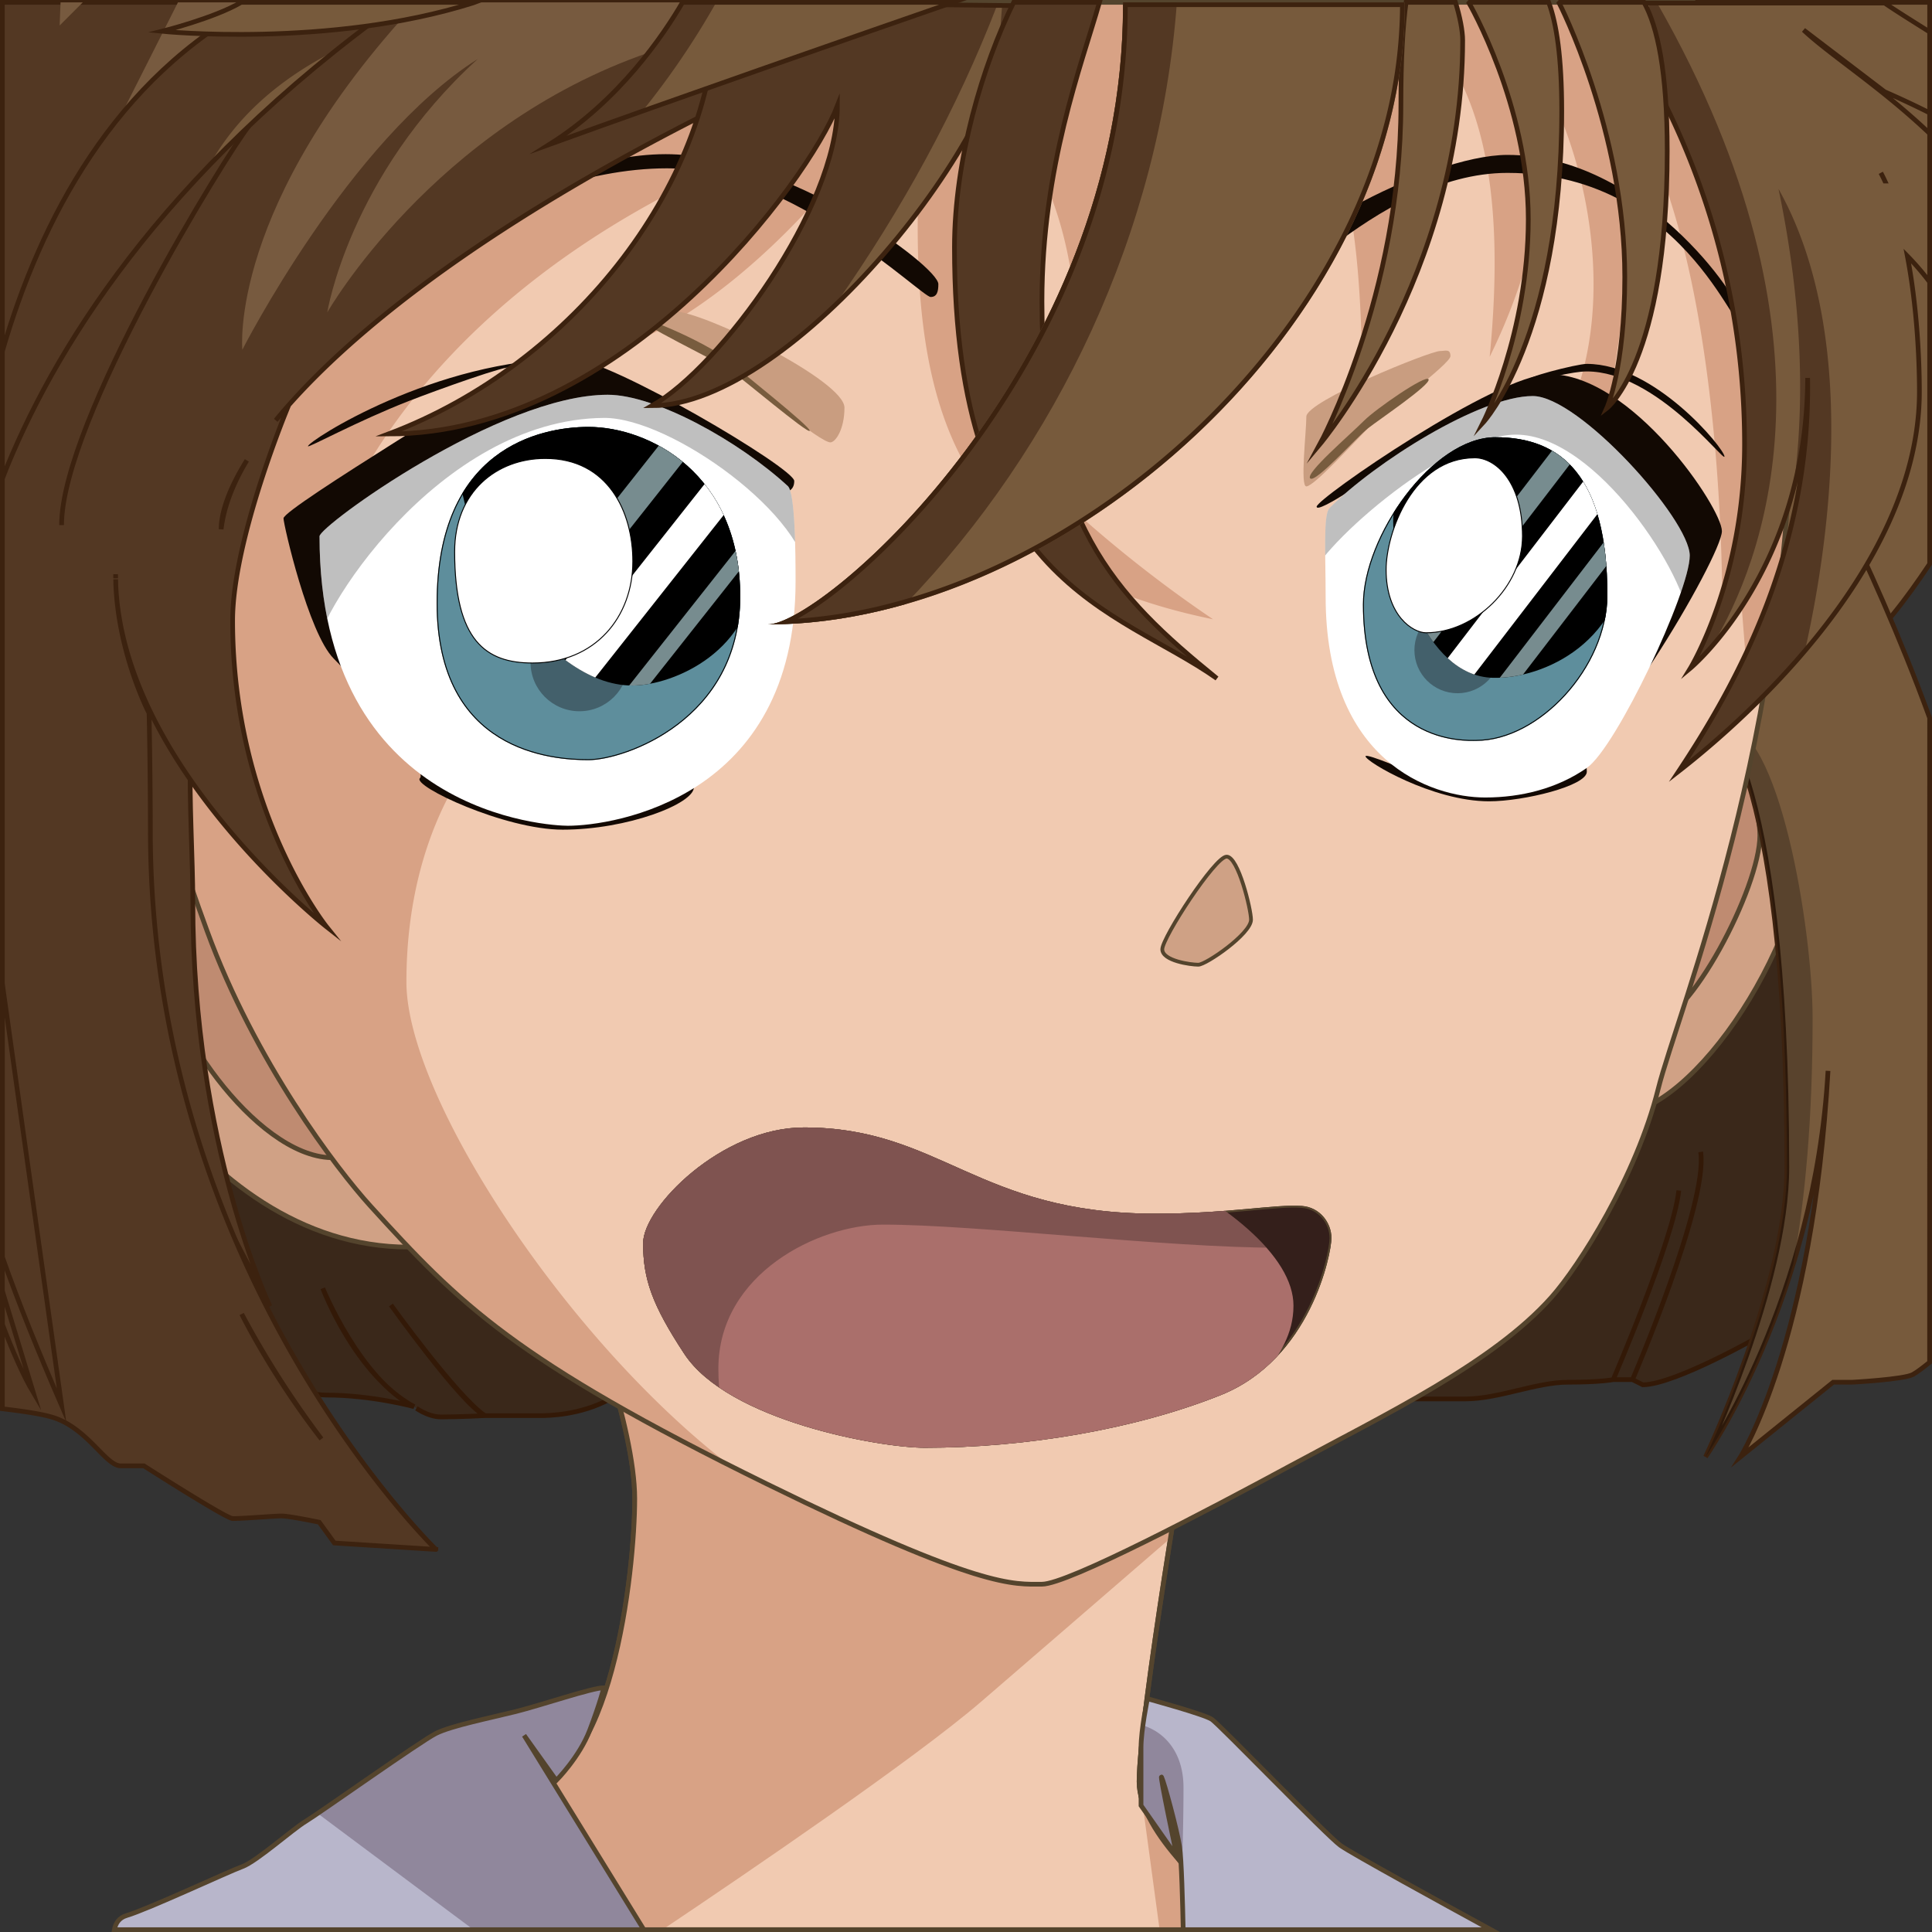<svg xmlns="http://www.w3.org/2000/svg" xmlns:xlink="http://www.w3.org/1999/xlink" viewBox="0 0 2053 2053"><rect x="0" y="0" width="2053" height="2053" fill="#333333" stroke="none"/><defs><style>.cls-1,.cls-34,.cls-4{fill:none;}.cls-12,.cls-2{fill:#f1cab1;}.cls-10,.cls-14,.cls-17,.cls-2,.cls-4,.cls-9{stroke:#54442d;}.cls-10,.cls-14,.cls-17,.cls-2,.cls-24,.cls-28,.cls-32,.cls-34,.cls-4,.cls-7,.cls-8,.cls-9{stroke-miterlimit:10;}.cls-10,.cls-2,.cls-32,.cls-34,.cls-4,.cls-7,.cls-8,.cls-9{stroke-width:5px;}.cls-3{fill:#d8a285;}.cls-5{fill:#b8b6cb;}.cls-6{fill:#90879c;}.cls-7{fill:#3a281a;stroke:#331907;}.cls-35,.cls-8{fill:#775a3c;}.cls-32,.cls-34,.cls-8{stroke:#3c220f;}.cls-9{fill:#d0a185;}.cls-10{fill:#bf8b71;}.cls-11{opacity:0.25;}.cls-13{clip-path:url(#clip-path);}.cls-14{fill:#341f1b;}.cls-14,.cls-17{stroke-width:4px;}.cls-15{fill:#aa6f6b;}.cls-16{clip-path:url(#clip-path-2);}.cls-17{fill:#cfa185;}.cls-18{fill:#120903;}.cls-19{fill:#c99d80;}.cls-20{fill:#785c3e;}.cls-21{clip-path:url(#clip-path-3);}.cls-22,.cls-28{fill:#fff;}.cls-23{clip-path:url(#clip-path-4);}.cls-24{fill:#5e8e9c;stroke-width:2px;}.cls-24,.cls-28{stroke:#000;}.cls-25{fill:#43606b;}.cls-26{clip-path:url(#clip-path-5);}.cls-27{fill:#778c8f;}.cls-29{clip-path:url(#clip-path-6);}.cls-30{clip-path:url(#clip-path-7);}.cls-31{clip-path:url(#clip-path-8);}.cls-32,.cls-36{fill:#533823;}.cls-33{fill:#775a3f;}.cls-37{fill:#3c220f;}</style><clipPath id="clip-path"><path id="嘴.蒙版" class="cls-1" d="M1227.52,1289.68c77.92,0,127.21-10.25,155.85-8.21,19.14,1.37,31.45,17.78,31.45,34.18s-21.88,128.52-117.58,166.8c-91.55,36.62-207.81,56-314.45,56-47.85,0-208.74-28.49-255.65-99.8-34.18-52-43.75-79.3-43.75-117.58s83.39-123,170.89-123C999.2,1198.08,1038.85,1289.68,1227.52,1289.68Z"/></clipPath><clipPath id="clip-path-2"><path id="嘴.舌上阴影蒙版" class="cls-1" d="M1374.48,1387.43c0,61.52-61.52,84.88-61.52,154.49,0,23.24-166.79,30.08-313.08,30.08s-351.35-55.37-351.35-218.75,88.86-203.71,199.6-203.71C1086,1149.54,1374.48,1282.16,1374.48,1387.43Z"/></clipPath><clipPath id="clip-path-3"><path id="左眼.蒙版" class="cls-1" d="M1628.78,420.85c49.21,0,166.79,131.25,166.79,169.53S1717.64,794.08,1686.2,816s-69.73,31.44-108,31.44c-57.42,0-169.53-38.28-169.53-213.27,0-45.12-2.73-87.5,4.11-94.34C1461.42,491.14,1572.72,420.85,1628.78,420.85Z"/></clipPath><clipPath id="clip-path-4"><path id="左眼.球体.蒙版" class="cls-1" d="M1589.13,464.6c69.72,0,118.94,41,118.94,168.16,0,76.56-72.46,154.49-139.45,154.49-9.57,0-120.31,6.83-120.31-144.92C1448.31,569.87,1522.14,464.6,1589.13,464.6Z"/></clipPath><clipPath id="clip-path-5"><path id="左眼.装饰.蒙版" class="cls-1" d="M1586.39,720.26c53.32,1.36,142.19-38.28,142.19-142.19S1669.79,440,1594.6,440s-114.16,69.73-114.16,114.16S1512.59,718.36,1586.39,720.26Z"/></clipPath><clipPath id="clip-path-6"><path id="左眼.蒙版-2" data-name="左眼.蒙版" class="cls-1" d="M645.79,419.48c50.76,0,139.45,49.22,191.4,97.07,7.82,7.21,8.21,71.65,8.21,101.17,0,231-194.14,259.76-242,259.76-17.77,0-263.86-10.94-263.86-307.61C339.55,558.93,531,419.48,645.79,419.48Z"/></clipPath><clipPath id="clip-path-7"><path id="左眼.球体.蒙版-2" data-name="左眼.球体.蒙版" class="cls-1" d="M625.28,453.66c64.26,0,161.33,49.22,161.33,180.47S663.56,807.76,625.28,807.76,464,799.55,464,641C464,476.9,573.33,453.66,625.28,453.66Z"/></clipPath><clipPath id="clip-path-8"><path id="左眼.装饰.蒙版-2" data-name="左眼.装饰.蒙版" class="cls-1" d="M671.77,728.46c45.11,0,129.88-38.28,129.88-124.41,0-94.33-71.1-244.72-160-244.72S487.2,403.08,487.2,487.84C487.2,578.07,578.8,728.46,671.77,728.46Z"/></clipPath></defs><g id="图层_2" data-name="图层 2"><g id="Malse.1"><g id="脖子"><path id="脖子.底" class="cls-2" d="M1210.43,1893.28c0-68.36,53.32-381.44,53.32-381.44l-642.57-134s53.32,138.14,53.32,214.7-24.61,306.25-120.31,306.25c-81.21,0-81.74,95.69-75.1,151.75h816.34l1.13-31.44S1210.43,1949.33,1210.43,1893.28Z"/><path id="脖子.阴影2" class="cls-3" d="M1213.6,1913.05l18.63,137.45h63.2l1.13-31.44S1229.13,1964.46,1213.6,1913.05Z"/><path id="脖子.阴影1" class="cls-3" d="M674.5,1592.5c0,76.56-24.61,306.25-120.31,306.25-13.14,0-24.15,2.53-33.38,7L622.58,2050.5H704c90.72-60.81,267.84-181.35,338.31-242,32.71-28.14,125.52-108.35,201.42-174,10.8-68.35,20.06-122.7,20.06-122.7l-642.57-134S674.5,1515.94,674.5,1592.5Z"/><path id="脖子.线" class="cls-4" d="M1210.43,1893.28c0-68.36,53.32-381.44,53.32-381.44l-642.57-134s53.32,138.14,53.32,214.7-24.61,306.25-120.31,306.25c-81.21,0-81.74,95.69-75.1,151.75h816.34l1.13-31.44S1210.43,1949.33,1210.43,1893.28Z"/></g><g id="衣服"><g id="衣服._左" data-name="衣服. 左"><path id="衣服.左.底" class="cls-5" d="M1424.39,1961c-15-10.94-128.52-128.51-136.72-134s-68.36-21.87-68.36-21.87-6.83,32.81-6.83,52v61.45l38.28,54.69s-19.14-90.24-16.41-84.77,16.41,56.06,19.14,73.83c2,13,3.27,62.47,3.81,88.18h326.9C1534.17,2023.18,1435.55,1969.07,1424.39,1961Z"/><path id="衣服.左.影子" class="cls-6" d="M1214.47,1833.47a187,187,0,0,0-2,23.65v61.45l38.28,54.69s-19.14-90.24-16.41-84.77,16.41,56.06,19.14,73.83c.85,5.48,1.56,17.47,2.14,31.43,0,0,2-46.47,2-94.32C1257.59,1860.9,1236.32,1840.11,1214.47,1833.47Z"/><path id="衣服.左.线条" class="cls-4" d="M1424.39,1961c-15-10.94-128.52-128.51-136.72-134s-68.36-21.87-68.36-21.87-6.83,32.81-6.83,52v61.45l38.28,54.69s-19.14-90.24-16.41-84.77,16.41,56.06,19.14,73.83c2,13,3.27,62.47,3.81,88.18h326.9C1534.17,2023.18,1435.55,1969.07,1424.39,1961Z"/></g><g id="衣服._右" data-name="衣服. 右"><path id="衣服.右.底" class="cls-5" d="M626.65,1838.59c10.94-28.71,15-45.12,15-45.12-12.31,0-66.31,18.46-93.65,25.3s-68.36,15-84.76,23.24-125.1,85.45-138.77,93.65-51.95,42.38-67,47.85-99.8,45.12-123,52c-8,2.36-11.63,8.28-12.94,15H684.15L556.93,1844.06l34.17,47.85S615.71,1867.3,626.65,1838.59Z"/><path id="衣服.右.影子" class="cls-6" d="M626.65,1838.59c10.94-28.71,15-45.12,15-45.12-12.31,0-66.31,18.46-93.65,25.3s-68.36,15-84.76,23.24c-13.78,6.89-92.65,62.47-125.66,85L503.05,2050.5h181.1L556.93,1844.06l34.17,47.85S615.71,1867.3,626.65,1838.59Z"/><path id="衣服.右.线条" class="cls-4" d="M626.65,1838.59c10.94-28.71,15-45.12,15-45.12-12.31,0-66.31,18.46-93.65,25.3s-68.36,15-84.76,23.24-125.1,85.45-138.77,93.65-51.95,42.38-67,47.85-99.8,45.12-123,52c-8,2.36-11.63,8.28-12.94,15H684.15L556.93,1844.06l34.17,47.85S615.71,1867.3,626.65,1838.59Z"/></g></g><g id="后发"><path id="后发.3" class="cls-7" d="M1745.67,1471.51c34.18,0,127.14-53.32,127.14-53.32s39.65-117.58,39.65-203.71-17.77-218.74-17.77-218.74H1502.07v490.81H1557c35.55,0,75.19-17.77,109.37-17.77s47.85-2.74,47.85-2.74,64.26-149,69.73-201c-5.47,52-69.73,201-69.73,201h20.51s80.66-187.3,72.46-242c8.2,54.69-72.46,242-72.46,242Z"/><path id="后发.2" class="cls-7" d="M468.74,1505.69c17.78,0,46.49-1.37,46.49-1.37-30.08-20.51-99.8-117.57-99.8-117.57s75.19,105.27,99.8,117.57h58.29c18.27,0,135.6-1.86,135.6-135.59s-155.61-247.9-247.9-247.9-327.43,19.83-327.43,157.91,165.43,203.71,213.28,203.71,93,12.3,93,12.3C382.61,1466,343,1369,343,1369s34.17,91.6,97.06,125.78C440,1494.75,453.71,1505.69,468.74,1505.69Z"/><path id="后发.1" class="cls-8" d="M2050.5,2.5H1735.07c-42.59,240.58-103,738.26,126.12,738.26,81.33,0,139-65.82,189.31-141.53Z"/></g><g id="耳朵"><g id="耳朵.左"><path id="耳朵.左.1" class="cls-9" d="M1719,1183.72c79.29,0,205.07-183.2,205.07-328.11s-76.28-154-119.49-154S1719,1183.72,1719,1183.72Z"/><path id="耳朵.左.2" class="cls-10" d="M1870.08,887.73c0,56.06-75.88,199.61-114.84,199.61s-20.51-343.16,31.44-343.16S1870.08,850.82,1870.08,887.73Z"/></g><g id="耳朵.右"><path id="耳朵.右.1" class="cls-9" d="M434.57,1325.22c-229.69,0-370.5-292.57-370.5-388.27,0-124.41,47.85-124.41,101.17-124.41C234,812.54,434.57,1325.22,434.57,1325.22Z"/><path id="耳朵.右.2" class="cls-10" d="M352.1,1230.22c-81.59-2.06-180-148.35-180-214s13.67-88.87,26.09-89.21C215.81,926.56,352.1,1230.22,352.1,1230.22Z"/></g></g><g id="中发"><path id="中发-2" data-name="中发" class="cls-8" d="M2050.5,762.85c-64-175.41-142.14-312.61-142.14-312.61l-91.6-6.26V752.39s82,47.85,82,488.07c0,125.78-86.36,307.61-86.36,307.61s116.44-166.79,130.11-410.15c-16.41,289.84-93,410.15-93,410.15l98.44-79.29h20.5s55-3,64.26-8.21c4.38-2.43,11-7.46,17.73-12.93Z"/><path id="中发.阴影" class="cls-11" d="M1831.8,770.16c23.68,37.72,67,150.44,67,470.3,0,125.78-86.36,307.61-86.36,307.61s54.34-77.84,93.13-204.76c12.77-69.32,20.57-155.23,20.57-261.44C1926.13,987.54,1890.59,770.17,1831.8,770.16Z"/></g><g id="脸"><path id="脸.底" class="cls-12" d="M110.55,309.43c0,362.29,62.89,552.33,109.37,679.47,50.91,139.26,137.74,253.05,173.63,292.57,94.33,103.91,152.68,163.52,421.08,295.31,228.32,112.11,262.5,106.64,292.58,106.64,27.34,0,175.63-78.09,263.86-125.78,102.49-55.4,215.36-109.32,277.53-179.1,29.61-33.23,90.23-128.51,113.47-221.48,20.68-82.71,142.19-373.23,142.19-753.3,0-153.12-37.92-288.16-104.51-401.26H222.23C152,95.94,110.55,200.51,110.55,309.43Z"/><path id="脸.阴影" class="cls-3" d="M110.55,309.43c0,362.29,62.89,552.33,109.37,679.47,50.91,139.26,137.74,253.05,173.63,292.57,89.61,98.7,146.76,157.44,382.32,276-174.89-134.32-344-392.51-344-513.92C431.83,880.9,507,800.24,507,800.24L375.78,520c73.39-137.59,200.54-248.43,359.56-326.75l-82,179.1c79.77-29.67,163.24-96.72,242-191.41l82-17.77c-13.68,266.6,31.44,437.49,311.71,494.91C1159.16,570.55,1075.76,479,1075.76,479l26-304.87c19.27,38.79,33.72,84.07,39.64,140.82L1423,194.59c9.07.93,23.34,69.9,24.51,202.33L1537.86,60.6c39.1,61.53,61.07,154.85,45.12,318.55,42.35-85.92,63.46-177.39,67-273.43,44.75,95,64.25,237.89,12.3,341.79l43.75,9.57,45.12-306.24c49.89,108.16,78.6,291.52,79.29,509.95l17.77-47.85,9.57,120.31,28.48-72.41a1880.7,1880.7,0,0,0,18-257.08c0-153.12-37.91-288.17-104.5-401.26H222.21C152,95.94,110.55,200.51,110.55,309.43Z"/><path id="脸.框" class="cls-4" d="M110.55,309.43c0,362.29,62.89,552.33,109.37,679.47,50.91,139.26,137.74,253.05,173.63,292.57,94.33,103.91,152.68,163.52,421.08,295.31,228.32,112.11,262.5,106.64,292.58,106.64,27.34,0,175.63-78.09,263.86-125.78,102.49-55.4,215.36-109.32,277.53-179.1,29.61-33.23,90.23-128.51,113.47-221.48,20.68-82.71,142.19-373.23,142.19-753.3,0-153.12-37.92-288.16-104.51-401.26H222.23C152,95.94,110.55,200.51,110.55,309.43Z"/></g><g id="嘴"><g class="cls-13"><path id="嘴.基本" class="cls-14" d="M1227.52,1289.68c77.92,0,127.21-10.25,155.85-8.21,19.14,1.37,31.45,17.78,31.45,34.18s-21.88,128.52-117.58,166.8c-91.55,36.62-207.81,56-314.45,56-47.85,0-208.74-28.49-255.65-99.8-34.18-52-43.75-79.3-43.75-117.58s83.39-123,170.89-123C999.2,1198.08,1038.85,1289.68,1227.52,1289.68Z"/><path id="嘴.舌头" class="cls-15" d="M1374.48,1387.43c0,61.52-61.52,84.88-61.52,154.49,0,23.24-166.79,30.08-313.08,30.08s-351.35-55.37-351.35-218.75,88.86-203.71,199.6-203.71C1086,1149.54,1374.48,1282.16,1374.48,1387.43Z"/><g id="嘴.舌"><g class="cls-16"><path id="嘴.舌上阴影" class="cls-11" d="M938.36,1301.3c99.8,0,299.41,24.61,421.09,24.61,214.64,0,199.6-251.56,199.6-251.56H621.18v534.49H823.52s-60.15-53.25-60.15-154.42S870,1301.3,938.36,1301.3Z"/></g></g></g></g><path id="鼻" class="cls-17" d="M1329.37,977.28c0,15-47.85,47.85-56,47.85s-38.28-4.1-38.28-16.4,56-98.44,68.35-98.44S1329.37,966.35,1329.37,977.28Z"/><g id="眼睛"><g id="左眼.毛发"><path id="左眼.眉毛" class="cls-18" d="M1601.84,164.6c143.14,0,248.42,152.35,248.42,171.49,0,43.75-50.59-152.37-248.42-152.37-142.59,0-267,166-267,131.86C1334.84,262.26,1518,164.6,1601.84,164.6Z"/><path id="左眼.睫毛4.阴影" class="cls-19" d="M1530.34,373c-10.94,0-142.18,53.32-142.18,69.72s-6.84,74.14,0,74.14c8.2,0,51.26-47.48,65.62-61.83s87.5-68.36,87.5-76.56S1535.81,373,1530.34,373Z"/><path id="左眼.睫毛4" class="cls-20" d="M1449.68,446.83c-16.41,16.4-62.89,56.05-57.42,61.52s49.22-43.75,61.52-53.32,67-46.48,64.26-51.95S1462,434.52,1449.68,446.83Z"/><path id="左眼.睫毛2" class="cls-18" d="M1582.29,851.5c36.92,0,103.91-16.4,103.91-31.44,0-62.89-73.83-46.48-108-46.48s-73.83,49.21-73.83,49.21-53.31-23.24-53.31-19.14C1451.05,809.12,1522.14,851.5,1582.29,851.5Z"/><path id="左眼.睫毛3" class="cls-18" d="M1686.2,386.67c72.46,0,146.28,90.23,146.28,98.44,0,6.83-72.46-90.41-146.28-90.41-16.41,0-42.39,8.38-57.42,8.38C1612.37,403.08,1675.26,386.67,1686.2,386.67Z"/><path id="左眼.睫毛1" class="cls-18" d="M1646.55,397.61c87.5,0,183.2,142.18,183.2,166.79,0,26.66-134,255.66-181.83,255.66s-183.2-318.55-183.2-318.55-65.63,45.51-65.63,36.92S1590.5,397.61,1646.55,397.61Z"/></g><g id="左眼"><g class="cls-21"><path id="左眼.眼白" class="cls-22" d="M1628.78,420.85c49.21,0,166.79,131.25,166.79,169.53S1717.64,794.08,1686.2,816s-69.73,31.44-108,31.44c-57.42,0-169.53-38.28-169.53-213.27,0-45.12-2.73-87.5,4.11-94.34C1461.42,491.14,1572.72,420.85,1628.78,420.85Z"/><path id="左眼.阴影" class="cls-11" d="M1611,461.86c86.13,0,183.2,153.13,183.2,199.61s57.42,16.41,57.42,16.41L1857.09,358H1364.91V665.57s27.35-20.51,27.35-47.85S1533.08,461.86,1611,461.86Z"/><g id="左眼.虹膜"><g class="cls-23"><path id="左眼.球体" class="cls-24" d="M1589.13,464.6c69.72,0,118.94,41,118.94,168.16,0,76.56-72.46,154.49-139.45,154.49-9.57,0-120.31,6.83-120.31-144.92C1448.31,569.87,1522.14,464.6,1589.13,464.6Z"/><circle id="左眼.瞳孔" class="cls-25" cx="1548.8" cy="690.86" r="45.8"/><g id="左眼.装饰"><g class="cls-26"><path id="左眼.装饰1" d="M1586.39,720.26c53.32,1.36,142.19-38.28,142.19-142.19S1669.79,440,1594.6,440s-114.16,69.73-114.16,114.16S1512.59,718.36,1586.39,720.26Z"/><rect id="左眼.装饰2" class="cls-22" x="1611.83" y="456.92" width="33.05" height="304.74" transform="translate(707.33 -865.33) rotate(37.5)"/><rect id="左眼.装饰3" class="cls-27" x="1658.55" y="486.37" width="17.5" height="304.74" transform="translate(733.31 -882.95) rotate(37.5)"/><rect id="左眼.装饰4" class="cls-27" x="1578.6" y="422.67" width="23.83" height="304.74" transform="translate(678.67 -849.37) rotate(37.5)"/></g></g><path id="左眼.高光" class="cls-28" d="M1515.3,672.41c52,0,102.54-49.22,102.54-102.54,0-60.15-30.08-83.4-50.59-83.4-65.62,0-94.33,79.3-94.33,118.95C1472.92,654.63,1501.63,672.41,1515.3,672.41Z"/></g></g></g></g><g id="右眼.毛发"><path id="右眼.眉毛" class="cls-18" d="M707.31,163.82c-143.14,0-363.66,140.82-363.66,155.86,0,12.3,190-140.82,365-140.82,132.61,0,270.7,136.72,280.27,136.72,6.83,0,8.2-5.79,8.2-13.67C997.15,282.77,835.83,163.82,707.31,163.82Z"/><path id="右眼.睫毛2.阴影" class="cls-19" d="M715.52,330.62c31.44,0,181.83,73.82,181.83,102.53,0,23.25-9.57,36.92-15,36.92-10.94,0-81.88-58.8-98.44-73.83-17.42-15.81-99.8-53.23-99.8-57.42C684.07,333.35,703.3,330.62,715.52,330.62Z"/><path id="右眼.睫毛2" class="cls-20" d="M778.4,386.67c-19.18-19.19-95.7-51.95-98.43-47.85s82,45.12,94.33,53.32,84.77,69.72,86.13,65.62S785.24,393.51,778.4,386.67Z"/><path id="右眼.睫毛1" class="cls-18" d="M607.51,381.2c-144.92,0-280.27,87.5-280.27,93,0,2.07,52.1-26.51,106.64-47.85,31.45-12.31,108-39.62,108-35.55,0,5.47-240.62,149-240.62,160,0,6.62,26.51,122.21,53.32,149,28.71,28.71,101.17,117.58,91.6,127.15-8.21,8.2,89.86,54.68,151.75,54.68,68.36,0,139.45-27.34,139.45-45.11,0-24.54,74.1-311.72,82-311.72,16.23,0,24.61-2.73,24.61-13.67C844,497.41,647.16,381.2,607.51,381.2Z"/></g><g id="右眼"><g class="cls-29"><path id="右眼.眼白" class="cls-22" d="M645.79,419.48c50.76,0,139.45,49.22,191.4,97.07,7.82,7.21,8.21,71.65,8.21,101.17,0,231-194.14,259.76-242,259.76-17.77,0-263.86-10.94-263.86-307.61C339.55,558.93,531,419.48,645.79,419.48Z"/><path id="右眼.阴影" class="cls-11" d="M641.69,444.09c71.09-.55,217.38,105.27,217.38,173.63,0,10.94,23.24,2.73,23.24,2.73V397.61H295.8V701.12s36.91,12.3,36.91,0C332.71,654.63,466.69,445.46,641.69,444.09Z"/><g id="右眼.虹膜"><g class="cls-30"><path id="右眼.球体" class="cls-24" d="M625.28,453.66c64.26,0,161.33,49.22,161.33,180.47S663.56,807.76,625.28,807.76,464,799.55,464,641C464,476.9,573.33,453.66,625.28,453.66Z"/><circle id="右眼.瞳孔" class="cls-25" cx="615.71" cy="703.85" r="51.95"/><g class="cls-31"><path id="右眼.装饰1" d="M671.77,728.46c45.11,0,129.88-38.28,129.88-124.41,0-94.33-71.1-244.72-160-244.72S487.2,403.08,487.2,487.84C487.2,578.07,578.8,728.46,671.77,728.46Z"/><rect id="左眼.装饰2-2" data-name="左眼.装饰2" class="cls-22" x="672.6" y="483.01" width="36.34" height="267.92" transform="translate(531.39 -295.4) rotate(38.32)"/><rect id="左眼.装饰3-2" data-name="左眼.装饰3" class="cls-27" x="736.73" y="511.02" width="16.26" height="267.92" transform="translate(560.42 -322.9) rotate(38.32)"/><rect id="左眼.装饰4-2" data-name="左眼.装饰4" class="cls-27" x="637.66" y="423.84" width="30.71" height="267.92" transform="translate(486.58 -284.74) rotate(38.32)"/></g><path id="右眼.高光" class="cls-28" d="M579.48,487.16c67,0,93,57.42,93,109.37,0,58.79-39.65,108-106.64,108-49.22,0-82.71-23.24-82.71-118.25C483.1,522.7,527.53,487.16,579.48,487.16Z"/></g></g></g></g></g><g id="前发"><path id="前发.12" class="cls-32" d="M286.91,1388.11s-82-170.89-82-429.28c0-93-16.4-250.19,28.71-250.19H108.31v339.73Z"/><path id="前发.11" class="cls-32" d="M159.77,882.27c0-62.89-1.37-124.42-1.37-124.42S125.69,695,123,619.82c7,194.29,224,365,224,365s-99.81-124.41-99.81-325.38c0-86.13,58.79-226.95,58.79-226.95s-5.27,5.16-12.95,14.14C384,335.56,594.4,172.87,1012.2,2.5H2.5V1497c21,2.47,40.13,5.27,52,8.66,38.28,10.94,57.42,52,73.82,52h24.61s87.5,56,94.33,56c12.31,0,43.75-2.73,52-2.73,7.35,0,34.47,5.49,40,6.63l16,22.08,108,6.84S159.77,1352.57,159.77,882.27ZM235,562.35c0-17.51,8.14-42.37,27.3-73.14C249.51,510.45,238.14,535.89,235,562.35ZM122.89,614.49c0-1.43,0-2.86,0-4.29C122.85,611.63,122.87,613.06,122.89,614.49Zm.12,4.56c0-1.15-.07-2.3-.1-3.46C122.94,616.75,123,617.9,123,619.05Zm133.82,777.27a1016.73,1016.73,0,0,0,84.73,132.77C288.2,1460.62,256.83,1396.32,256.83,1396.32Z"/><polygon id="前发.11.高光.3" class="cls-33" points="64.33 2.5 63.38 27.11 87.99 2.5 64.33 2.5"/><polygon id="前发.11.高光.2" class="cls-33" points="189.12 2.5 122.17 135.11 280.33 2.5 189.12 2.5"/><path id="前发.11.高光.1" class="cls-33" d="M443,2.5C242,218.08,257.52,371.63,257.52,371.63S371,148.79,507.71,62.66C371,187.07,347.75,332,347.75,332S459.86,135.11,689.54,55.82L781.21,2.5Z"/><path id="前发.11.线条1" class="cls-34" d="M2.5,1371.76v35.48c11.3,29.73,22.7,55.43,32.86,72.47Z"/><path id="前发.11.线条2" class="cls-34" d="M2.5,1045.18v290.55c17.3,49,38.24,100.7,62.93,157.65Z"/><path id="前发.11.线条3" class="cls-34" d="M65.43,558c0-110.52,175.53-394.84,199.19-424.26"/><path id="前发.10.底" class="cls-35" d="M2050.5,299.64V141.81c-52.77-50.06-105.61-83.26-133.94-109.92l86.13,65.63q25.05,10.94,47.81,22.42v-86c-19.72-12.45-36.25-22.69-47.81-30.71H1703.33s150.48,180.47,150.48,468.94c0,143.55-57.56,237.88-57.56,237.88s123.81-103,124.61-308.47c3,182.45-74.57,323.83-136.91,417.85,49.22-38.28,255.66-207.81,255.66-403.31,0-37.65-3-92.79-12.82-144.06A286.58,286.58,0,0,1,2050.5,299.64Zm-47.56-107.25q-2.1-4.51-4.35-8.74Q2000.87,187.88,2002.94,192.39Z"/><path id="前发.10.阴影.2" class="cls-36" d="M1752.19,3.18,1754,81c43.7,79.11,99.81,215,99.81,391.14,0,143.55-57.56,237.88-57.56,237.88s9.36-7.79,22.94-23.34c53.24-88.14,147.28-323.3-58.27-683.48Z"/><path id="前发.10.阴影.1" class="cls-36" d="M1889.9,200.74c26.58,127.33,27.6,233.36,15.67,319.74A471.86,471.86,0,0,0,1920.86,402c1.45,91.77-17.48,173.13-44.6,243.29-19.23,56.11-42.92,98.37-63.09,127.81-9.87,16.51-19.72,31.95-29.22,46.28,22.89-17.81,79.77-64,134.09-128C1943.39,578.44,1976.5,355.24,1889.9,200.74Z"/><path id="前发.10.框" class="cls-34" d="M2050.5,299.64V141.81c-52.77-50.06-105.61-83.26-133.94-109.92l86.13,65.63q25.05,10.94,47.81,22.42v-86c-19.72-12.45-36.25-22.69-47.81-30.71H1703.33s150.48,180.47,150.48,468.94c0,143.55-57.56,237.88-57.56,237.88s123.81-103,124.61-308.47c3,182.45-74.57,323.83-136.91,417.85,49.22-38.28,255.66-207.81,255.66-403.31,0-37.65-3-92.79-12.82-144.06A286.58,286.58,0,0,1,2050.5,299.64Zm-47.56-107.25q-2.1-4.51-4.35-8.74Q2000.87,187.88,2002.94,192.39Z"/><path id="前发.9.底" class="cls-36" d="M274.32,2.5C121.51,82.53,42.89,234.05,2.5,373.25V508.41C54.27,376.35,169.11,185.2,423.63,3.18l.91-.68Z"/><path id="前发.9.高光" class="cls-35" d="M222.64,175.43a1386.13,1386.13,0,0,1,134.41-122C295.25,84.69,250.75,125.05,222.64,175.43Z"/><path id="前发.9.框" class="cls-34" d="M274.32,2.5C121.51,82.53,42.89,234.05,2.5,373.25V508.41C54.27,376.35,169.11,185.2,423.63,3.18l.91-.68Z"/><path id="前发.8" class="cls-8" d="M256.25,2.5c-28.6,16.86-84.18,30.76-84.18,30.76s177.7,18,330.4-30.08c.73-.23,1.39-.45,2-.68Z"/><path id="前发.7" class="cls-8" d="M1656.8,3.18s69.73,135.35,69.73,291.21c0,97.07-19.14,139.45-19.14,139.45s64.25-49.22,64.25-273.43c0-84.23-10.27-132.13-24.67-157.91h-89.51Z"/><path id="前发.6" class="cls-8" d="M1561,3.18s63,108.71,63,229.69-47.85,216-47.85,216,83.4-90.24,83.4-330.85c0-56.73-5.48-93.08-13.85-115.53h-84.13Z"/><path id="前发.5" class="cls-8" d="M1488.64,111.19c0,202.34-86.13,360.93-86.13,360.93s151.76-180.47,151.76-429.29c0-10.18-3-25.37-7.65-40.33h-52.47C1490.73,27,1488.64,62.22,1488.64,111.19Z"/><path id="前发.3.底" class="cls-36" d="M412.69,461.18c250.19,0,447.06-270.7,477.14-348.62,0,108-124.41,277.53-196.87,318.54,147.65,0,382.8-289.83,382.8-425.18,0,0-244.72-2.74-314.44-2.74C761.32,190.48,612.3,386,412.69,461.18Z"/><path id="前发.3.高光" class="cls-35" d="M886.8,324.92c75.12-71.45,142.41-166.48,172.42-244.51l5.64-74.61-5.34-.06C1017.26,115.14,959.32,221.76,886.8,324.92Z"/><path id="前发.3.框" class="cls-34" d="M412.69,461.18c250.19,0,447.06-270.7,477.14-348.62,0,108-124.41,277.53-196.87,318.54,147.65,0,382.8-289.83,382.8-425.18,0,0-244.72-2.74-314.44-2.74C761.32,190.48,612.3,386,412.69,461.18Z"/><path id="前发.4.底" class="cls-35" d="M725.29,2.5C705.1,37.19,658,106.91,583.59,153.57c132.28-47.91,338.35-119.63,429-151.07Z"/><path id="前发.4.阴影" class="cls-36" d="M725.29,2.5C705.1,37.19,658,106.91,583.59,153.57c29.95-10.85,63.7-22.92,99-35.47A848.48,848.48,0,0,0,761.09,2.5Z"/><path id="前发.4.框" class="cls-34" d="M725.29,2.5C705.1,37.19,658,106.91,583.59,153.57c132.28-47.91,338.35-119.63,429-151.07Z"/><path id="前发.2" class="cls-32" d="M1077.14,2.5c-33,67-62.9,167-62.9,260.44,0,359.57,172.26,382.81,278.9,458-109.37-88.86-185.93-166.79-185.93-400.58,0-143,41.92-251,61.1-317.86Z"/><path id="前发.1.底" class="cls-35" d="M1193.34,5.92c0,381.43-318.55,657.6-377.34,657.6,313.08,0,676.74-319.91,676.74-659,0-.69,0-1.36,0-2H1193.39C1193.36,3.63,1193.34,4.77,1193.34,5.92Z"/><g id="前发.1.阴影"><path class="cls-36" d="M1193.38,2.5c0,1.13,0,2.27,0,3.42,0,381.43-318.55,657.6-377.34,657.6,48,0,97.15-7.53,146-21.47C1123.2,474.74,1232.47,246.57,1250.61,2.5Z"/></g><g id="前发.1.框"><path class="cls-37" d="M1487.73,7.5A502.53,502.53,0,0,1,1471.66,129a597.66,597.66,0,0,1-45.1,119.34A712.54,712.54,0,0,1,1357.19,359a801.48,801.48,0,0,1-88.84,98.51c-64.6,60.78-139.49,111.31-216.59,146.14a651.1,651.1,0,0,1-117.94,40.57,533.54,533.54,0,0,1-86.17,13.19c15.75-8.63,34.77-22,55.32-39.19,43.19-36.08,88.56-84.91,127.75-137.5C1107,378.41,1197.87,213.32,1198.33,7.5h289.4m5-5H1193.39c0,1.13-.05,2.27-.05,3.42,0,381.43-318.55,657.6-377.34,657.6,313.08,0,676.74-319.91,676.74-659,0-.69,0-1.36,0-2Z"/></g></g></g></g></svg>